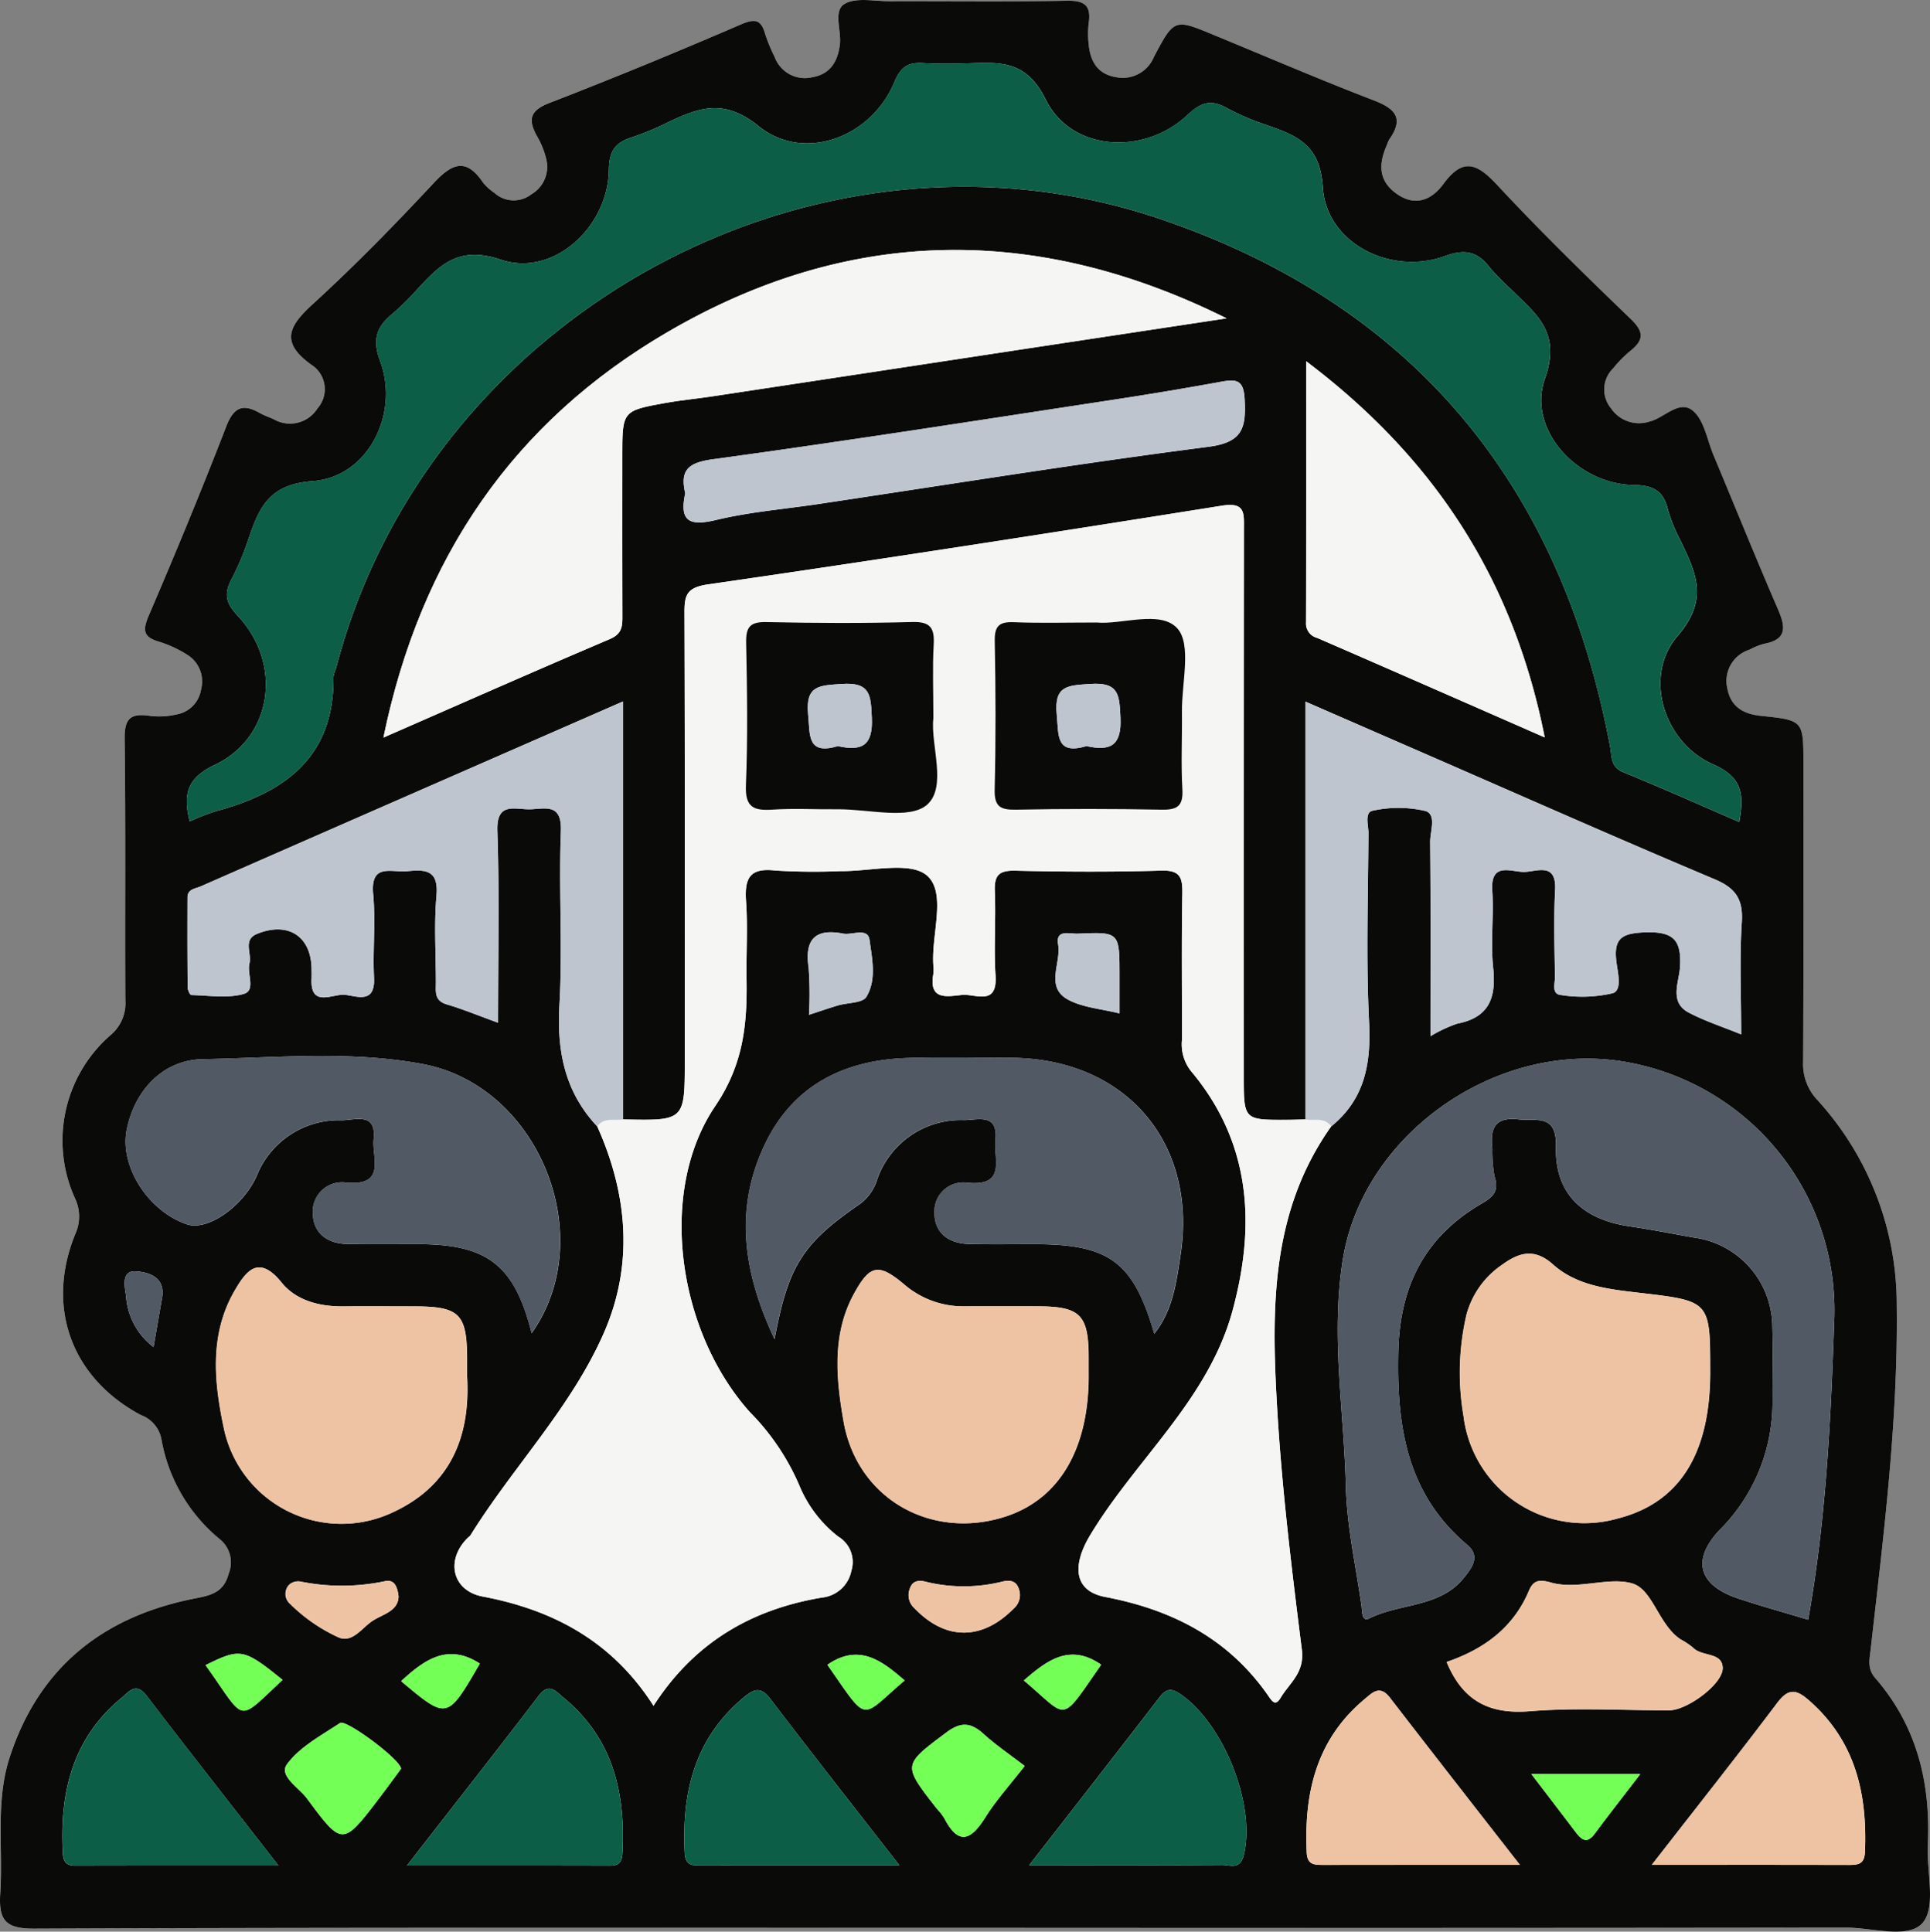 <svg xmlns="http://www.w3.org/2000/svg" xmlns:xlink="http://www.w3.org/1999/xlink" width="184.586" height="184.775" viewBox="0 0 184.586 184.775">
  <rect x="0" y="0" width="184.586" height="184.775" fill="#808080" stroke="none"/>
  <defs>
    <clipPath id="clip-path">
      <rect id="Rectángulo_377630" data-name="Rectángulo 377630" width="184.586" height="184.775" fill="none"/>
    </clipPath>
  </defs>
  <g id="Grupo_1072062" data-name="Grupo 1072062" transform="translate(9)">
    <g id="Grupo_1072061" data-name="Grupo 1072061" transform="translate(-9)" clip-path="url(#clip-path)">
      <path id="Trazado_609173" data-name="Trazado 609173" d="M92.137,184.41q42.2,0,84.39-.021c2.541,0,6.013,1.13,7.368-.469,1.287-1.52.357-4.883.479-7.433.284-5.946-1.046-11.383-5.023-15.964-.79-.909-.548-1.8-.438-2.774,1.234-10.906,2.622-21.8,2.489-32.813a29.03,29.03,0,0,0-7.578-19.7,4.991,4.991,0,0,1-1.374-3.687c.051-9.509.026-19.018.026-28.527,0-4.112,0-4.12-4.08-4.545-1.629-.17-2.845-.841-3.183-2.563a3.142,3.142,0,0,1,2.119-3.771,6.487,6.487,0,0,1,1.362-.553c2.295-.415,2.059-1.671,1.328-3.362-2.108-4.878-4.1-9.806-6.15-14.71-.606-1.451-.884-3.318-1.962-4.222-1.322-1.11-2.756.727-4.211,1.047a3.233,3.233,0,0,1-3.64-1.307,2.81,2.81,0,0,1,.214-3.788,11.468,11.468,0,0,1,1.665-1.69c1.284-1.026,1.3-1.812.043-3.027-4.348-4.189-8.673-8.412-12.786-12.828-1.93-2.072-3.269-2.675-5.171-.075-1.031,1.41-2.578,2.2-4.4.946-1.842-1.272-1.775-2.908-.981-4.712a3.118,3.118,0,0,1,.236-.539c1.428-2.038.544-2.938-1.516-3.729-5.142-1.977-10.207-4.154-15.3-6.256-3.738-1.543-3.755-1.557-5.7,2.1a3.223,3.223,0,0,1-3.618,1.948c-1.746-.281-2.467-1.491-2.62-3.116a8.791,8.791,0,0,1,0-2.077c.247-1.7-.43-2.15-2.1-2.12-5.644.1-11.291.03-16.937.045-1.473,0-3.241-.4-4.335.269s-.263,2.546-.431,3.882c-.2,1.622-.906,2.826-2.64,3.122a3.081,3.081,0,0,1-3.6-1.949,15.458,15.458,0,0,1-.9-2.179c-.4-1.393-.961-1.511-2.335-.918C64.8,4.954,58.7,7.468,52.547,9.835c-1.952.751-2.045,1.663-1.162,3.234a7.931,7.931,0,0,1,.863,2.191,3.034,3.034,0,0,1-1.432,3.313,2.743,2.743,0,0,1-3.547-.141,4.748,4.748,0,0,1-1.09-.995c-1.634-2.406-2.97-1.8-4.714.072-3.712,3.979-7.522,7.885-11.537,11.553-2.3,2.1-3.169,3.639-.183,5.8a2.768,2.768,0,0,1,.612,4.19,3.1,3.1,0,0,1-4.182,1.039c-.448-.2-.92-.358-1.344-.6-1.626-.923-2.487-.553-3.2,1.29-2.343,6.057-4.821,12.064-7.386,18.032-.609,1.417-.608,2.108.976,2.56a11.155,11.155,0,0,1,2.671,1.241,2.993,2.993,0,0,1,1.326,3.352,2.872,2.872,0,0,1-2.364,2.367,7.237,7.237,0,0,1-2.653.114c-1.839-.255-2.31.41-2.286,2.254.109,8.319.026,16.64.07,24.96a3.978,3.978,0,0,1-1.391,3.319,13.362,13.362,0,0,0-3.416,15.661,4.01,4.01,0,0,1,.034,3.348c-2.873,6.984-.429,13.774,6.24,17.347a3.077,3.077,0,0,1,1.978,2.3,15.924,15.924,0,0,0,5.522,9.534,2.848,2.848,0,0,1,.906,3.362c-.5,1.976-2.035,2.109-3.556,2.424C9.671,154.75,3.679,159.624.921,168.1c-1.373,4.22-.617,8.644-.9,12.971-.167,2.579.443,3.425,3.265,3.413,29.615-.121,59.231-.075,88.847-.075" transform="translate(0 0)" fill="#f5f5f4"/>
      <path id="Trazado_609174" data-name="Trazado 609174" d="M92.137,184.411c-29.616,0-59.232-.047-88.847.075-2.822.011-3.431-.834-3.265-3.414.28-4.327-.477-8.75.9-12.971,2.758-8.477,8.75-13.35,17.381-15.136,1.522-.315,3.058-.448,3.556-2.424a2.847,2.847,0,0,0-.905-3.362,15.924,15.924,0,0,1-5.523-9.534,3.076,3.076,0,0,0-1.978-2.3c-6.669-3.573-9.112-10.363-6.24-17.347a4.01,4.01,0,0,0-.034-3.348,13.363,13.363,0,0,1,3.416-15.661,3.978,3.978,0,0,0,1.391-3.318c-.044-8.32.04-16.641-.07-24.961-.024-1.844.447-2.509,2.286-2.254a7.236,7.236,0,0,0,2.653-.114,2.87,2.87,0,0,0,2.364-2.367,2.993,2.993,0,0,0-1.326-3.352,11.13,11.13,0,0,0-2.671-1.24c-1.584-.452-1.585-1.144-.976-2.561,2.565-5.967,5.043-11.975,7.387-18.032.713-1.842,1.574-2.213,3.2-1.29.425.241.9.4,1.344.6a3.1,3.1,0,0,0,4.183-1.039,2.769,2.769,0,0,0-.613-4.191c-2.986-2.164-2.119-3.7.183-5.8,4.015-3.669,7.825-7.575,11.537-11.554,1.743-1.868,3.08-2.477,4.714-.072a4.747,4.747,0,0,0,1.09.995,2.743,2.743,0,0,0,3.547.141,3.033,3.033,0,0,0,1.432-3.312,7.935,7.935,0,0,0-.863-2.191c-.883-1.57-.79-2.483,1.162-3.233C58.7,7.469,64.8,4.954,70.849,2.344c1.374-.592,1.938-.474,2.335.919a15.491,15.491,0,0,0,.9,2.178,3.081,3.081,0,0,0,3.6,1.949c1.733-.3,2.436-1.5,2.64-3.121.168-1.336-.657-3.218.431-3.882S83.616.121,85.089.117C90.735.1,96.382.174,102.026.072c1.672-.03,2.349.424,2.1,2.12a8.786,8.786,0,0,0,0,2.076c.154,1.626.874,2.835,2.621,3.116a3.222,3.222,0,0,0,3.618-1.948c1.942-3.66,1.959-3.646,5.7-2.1,5.094,2.1,10.159,4.28,15.3,6.256,2.059.792,2.943,1.692,1.516,3.73a3.057,3.057,0,0,0-.237.539c-.793,1.8-.86,3.44.981,4.711,1.818,1.256,3.365.464,4.4-.945,1.9-2.6,3.241-2,5.171.075,4.113,4.416,8.438,8.64,12.786,12.828,1.26,1.214,1.241,2-.043,3.027a11.46,11.46,0,0,0-1.664,1.689,2.811,2.811,0,0,0-.215,3.788,3.234,3.234,0,0,0,3.64,1.307c1.455-.32,2.888-2.157,4.211-1.048,1.077.9,1.356,2.771,1.962,4.223,2.049,4.9,4.042,9.832,6.15,14.71.732,1.692.967,2.947-1.327,3.362a6.493,6.493,0,0,0-1.362.554,3.142,3.142,0,0,0-2.119,3.77c.338,1.723,1.555,2.393,3.183,2.563,4.081.425,4.08.434,4.08,4.545,0,9.509.024,19.018-.026,28.527a4.994,4.994,0,0,0,1.373,3.687,29.029,29.029,0,0,1,7.578,19.7c.133,11.013-1.256,21.906-2.489,32.813-.111.977-.352,1.864.438,2.774,3.978,4.58,5.308,10.018,5.023,15.964-.122,2.549.808,5.912-.479,7.432-1.354,1.6-4.827.467-7.368.47q-42.2.051-84.39.021M59.593,107.084V67.094C45.827,73.118,32.5,78.945,19.186,84.791c-.492.215-1.249.241-1.252,1.042q-.019,4.3.014,8.608c0,.258.22.733.347.736,1.677.042,3.446.338,5.005-.1,1.2-.334.3-1.928.558-2.92.247-.946-.664-2.261.723-2.828,2.982-1.219,5.194.24,5.22,3.365,0,.3.015.594,0,.89-.155,2.848,2.01,1.474,3.145,1.568,1.088.09,2.956.961,2.827-1.608-.133-2.665.167-5.361-.081-8.009-.284-3.029,1.77-2.051,3.235-2.2,1.715-.173,3.045-.164,2.821,2.32-.247,2.749-.057,5.536-.055,8.308,0,.865-.185,1.748,1.032,2.109,1.576.467,3.1,1.1,4.909,1.757,0-6.3.143-12.326-.064-18.335-.1-2.788,1.618-2.081,3.043-2.084s3.144-.694,3.034,2.095c-.219,5.533.178,11.094-.141,16.618-.258,4.449.527,8.334,3.617,11.627,2.913,6.515,3.5,13.231.612,19.792-3.133,7.119-8.669,12.763-12.745,19.325a1.264,1.264,0,0,1-.218.2c-2.181,2.11-1.562,5.089,1.4,5.651,6.79,1.285,12.4,4.308,16.33,10.45,3.919-6.079,9.384-9.225,16.127-10.352a3.19,3.19,0,0,0,2.794-2.553,2.836,2.836,0,0,0-1.253-3.279,11.945,11.945,0,0,1-3.731-4.914A22.7,22.7,0,0,0,71.7,135.06c-6.915-7.751-8.82-21.083-3.3-29.245,2.718-4.02,3.069-7.843,3-12.159-.038-2.476.126-4.962-.046-7.427-.153-2.183.315-3.249,2.807-2.955a59.989,59.989,0,0,0,6.235.055c2.854.037,6.71-.989,8.3.459,1.836,1.673.375,5.583.569,8.515a3.71,3.71,0,0,1,0,.89c-.457,2.559,1.391,2.116,2.75,1.98,1.263-.126,3.4,1.124,3.2-1.865-.175-2.664.045-5.35-.068-8.02-.064-1.522.351-2.04,1.952-2,4.653.109,9.313.132,13.964-.008,1.85-.056,2.047.7,2.019,2.239-.086,4.654-.024,9.311-.036,13.967a4.139,4.139,0,0,0,.875,2.987c5.745,6.847,6.187,14.727,3.959,22.915-2.313,8.5-9.244,14.2-13.62,21.474-1.641,2.728-1.693,5.3,1.448,5.9,6.39,1.217,11.75,3.961,15.544,9.38.365.521.7,1.156,1.221.279.855-1.442,2.322-2.389,2.038-4.628-.978-7.742-1.922-15.492-2.373-23.3-.542-9.387-.588-18.61,5.18-26.744,3.2-2.6,3.82-5.983,3.624-9.959-.3-6.024-.09-12.075-.061-18.113,0-.745-.4-1.992.43-2.137a11.473,11.473,0,0,1,5,.026c1.118.323.466,1.944.475,2.963.058,6.068.029,12.137.029,18.588a13.317,13.317,0,0,1,2.554-1.2c3.055-.589,3.741-2.473,3.441-5.326-.258-2.448.071-4.952-.087-7.417-.175-2.733,1.781-1.789,2.99-1.772,1.19.017,3.169-1.018,3.023,1.737s-.053,5.542-.015,8.314c.008.618-.358,1.642.579,1.723A12.859,12.859,0,0,0,154.255,95c.921-.3.458-2.009.335-3.02-.273-2.239.535-2.713,2.733-2.8,2.759-.1,3.534.754,3.346,3.415-.1,1.388-1.034,3.285.858,4.272,1.53.8,3.195,1.34,5,2.076,0-3.776-.163-7.248.058-10.7.142-2.2-.55-3.278-2.6-4.142-9.346-3.935-18.616-8.049-27.914-12.1-3.641-1.586-7.28-3.174-11.223-4.893v39.967c-.594.014-1.187.038-1.781.04-4.114.014-4.114.012-4.114-4.213q0-26.143.014-52.288c0-1.488.173-2.609-2.1-2.246-16.364,2.611-32.74,5.156-49.14,7.527-2.075.3-2.272,1.038-2.266,2.741.05,14.26.029,28.52.029,42.781,0,5.788,0,5.788-5.895,5.658M18.132,78.573a22.327,22.327,0,0,1,2.439-.959c6.648-1.774,11.42-5.169,11.323-12.872a3.565,3.565,0,0,1,.255-.845c8.8-33.778,45.878-54.158,78.866-42.934,24.181,8.228,38.3,25.462,42.982,50.5.178.954.024,1.9,1.256,2.4,3.706,1.511,7.361,3.15,11.092,4.763.459-2.618.346-4.262-2.5-5.514-4.72-2.074-6.713-8.422-3.4-12.27,3.02-3.507,1.766-6.013.308-9.087a15.723,15.723,0,0,1-1.229-3c-.439-1.842-1.422-2.33-3.324-2.363-5.32-.092-10.169-5.3-8.446-10.159,1.6-4.523-.887-6.2-3.217-8.547a22.946,22.946,0,0,1-2.078-2.118c-1.169-1.538-2.389-1.759-4.268-1.073-5.163,1.883-11.336-1.221-11.676-6.576-.261-4.1-2.468-4.94-5.34-5.951a23.712,23.712,0,0,1-3.8-1.615c-1.522-.859-2.471-.612-3.8.636-4.18,3.927-11.117,3.476-13.554-1.459C98.2,5.847,95.8,5.942,92.776,6.048c-1.483.052-2.975.077-4.454-.01-1.441-.086-2.145.28-2.788,1.821-2.211,5.3-8.651,7.7-12.972,4.209-3.261-2.637-5.624-1.815-8.552-.434a27.49,27.49,0,0,1-3.54,1.487c-1.594.494-2.21,1.276-2.236,3.109-.076,5.5-5.327,10.3-10.316,8.613-4.118-1.39-5.883.538-8.067,2.892a24.361,24.361,0,0,1-2.327,2.289c-1.518,1.248-1.937,2.453-1.168,4.519,1.876,5.035-1.176,11.109-6.441,11.48-4.2.3-5.125,2.527-6.149,5.522a25.637,25.637,0,0,1-1.6,3.812c-.75,1.4-.616,2.288.571,3.551,4.322,4.6,3.321,11.643-2.209,14.264-2.7,1.278-3.009,2.859-2.391,5.4m154.8,76.355c1.692-9.462,2.162-19,2.487-28.546a24.1,24.1,0,0,0-20.391-24.872c-12.094-1.847-24.721,7.047-26.618,19.039-1.147,7.253.123,14.407.3,21.6.094,3.821.948,7.625,1.495,11.432.071.492,0,1.6.74,1.235,2.966-1.485,6.793-1.016,9.09-3.925.712-.9,1.595-2.016.288-3.117-5.813-4.9-6.761-11.38-6.593-18.515.15-6.355,2.62-11.036,8.048-14.172,1.133-.654,1.584-1.25,1.147-2.57a13.73,13.73,0,0,1-.2-2.649c-.218-1.881.19-3.041,2.481-2.793,1.774.193,3.684-.569,3.6,2.64-.115,4.444,2.521,6.935,7.049,7.6,2.049.3,4.083.705,6.124,1.063a8.655,8.655,0,0,1,7.524,8.566c.071,2.374,0,4.753.017,7.129a17.226,17.226,0,0,1-5.067,12.285c-2.671,2.823-2.056,5.266,1.77,6.544,2.145.717,4.33,1.317,6.7,2.032M117.31,30.448c-18.118-9.014-36.055-8.83-53.422,1.293C49.156,40.327,40.232,53.29,36.677,70.551c7.593-3.318,14.6-6.426,21.664-9.425C59.571,60.6,59.533,59.8,59.53,58.8c-.018-5.053-.008-10.106-.008-15.159,0-4.326,0-4.344,4.1-5.09,1.455-.264,2.933-.4,4.4-.619q15.077-2.282,30.151-4.577l19.146-2.9m-6.928,97.134c1.791-2.235,2.12-4.924,2.517-7.521,1.653-10.815-5.321-18.859-16.266-18.879-3.268-.006-6.539-.079-9.805.017-6.223.182-11.148,2.7-13.817,8.535-2.773,6.062-1.929,12.01,1.058,18.353,1.322-7.033,2.677-9.162,8.239-12.972a4.64,4.64,0,0,0,1.6-2.373,8.466,8.466,0,0,1,8.294-5.6c1.316-.011,3.264-.695,2.991,1.9-.189,1.8,1.089,4.454-2.667,4.089a2.758,2.758,0,0,0-3.16,2.836c-.024,1.988,1.372,2.977,3.321,3.024,2.079.05,4.16.016,6.24.017,7.17,0,9.465,1.7,11.46,8.572m-59.545-.057c6.518-9.189.7-23.674-10.429-25.747-6.962-1.3-14.024-.593-21.032-.465-3.826.07-6.524,3-7.268,6.746-.694,3.5,2.025,7.778,5.749,9.051,1.973.675,5.344-1.692,6.659-4.578a8.468,8.468,0,0,1,8.155-5.376c1.265,0,3.332-.823,3.05,1.807-.185,1.731,1.251,4.474-2.567,4.165a2.8,2.8,0,0,0-3.239,3.055c.074,1.805,1.417,2.769,3.24,2.807,2.277.048,4.556.018,6.834.019,6.632,0,9.214,2.031,10.847,8.516m112.72,3.73c0-6.824,0-6.8-6.709-7.586-2.947-.346-6.025-.659-8.317-2.712-1.855-1.661-3.348-1.093-4.926.059a8.386,8.386,0,0,0-3.352,4.727,24.447,24.447,0,0,0-.283,9.724,11.639,11.639,0,0,0,14.789,9.77q8.786-2.256,8.8-13.981m-118.895.42c0-.738,0-1.233,0-1.729-.012-4.262-.728-4.979-4.994-4.988-2.278,0-4.556-.017-6.834,0s-4.513-.548-5.91-2.279c-2.2-2.724-3.4-1.1-4.482.76-2.455,4.221-1.975,8.825-1.022,13.262a11.491,11.491,0,0,0,15.943,8.046c5.745-2.563,7.628-7.364,7.3-13.076m59.448-.086c0-.594,0-1.188,0-1.783-.016-4.035-.811-4.835-4.836-4.847q-3.566-.011-7.132,0a8.648,8.648,0,0,1-5.709-2.126c-2.4-2-3.238-1.9-4.793.97-2.1,3.885-1.675,8.145-.966,12.184,1.276,7.277,8.182,11.259,15.182,9.174,5.329-1.588,8.252-6.393,8.255-13.569m20.81-97.038c0,8.673.012,16.828-.017,24.983a1.422,1.422,0,0,0,1.071,1.487c7.091,3.076,14.167,6.189,21.754,9.513C144.737,55.4,137.2,43.828,124.919,34.552M65.535,47.2c-.6,2.76.488,3.138,3,2.533,3.149-.759,6.417-1.024,9.633-1.5,12.472-1.865,24.925-3.885,37.43-5.494,3.315-.426,3.581-1.881,3.443-4.546-.089-1.726-.667-1.96-2.121-1.695q-4.94.9-9.9,1.664c-12.954,1.971-25.9,4.009-38.879,5.781-2.4.328-3.108,1.089-2.6,3.261m72.818,111.778c1.56,3.76,4.109,5.025,7.977,4.71,4.412-.359,8.877-.076,13.318-.086,1.706,0,5.143-2.525,5.108-4.054s-1.975-1.062-2.8-1.911a7.019,7.019,0,0,0-1.222-.82c-2.1-1.383-2.655-4.741-4.587-5.337-2.187-.673-4.983.539-7.543-.028-.193-.042-.379-.111-.572-.151-.826-.172-1.384-.147-1.813.877-1.462,3.483-4.258,5.571-7.865,6.8M26.637,178.46c-4.452-5.723-8.571-10.963-12.618-16.259-1.025-1.341-1.7-.365-2.383.2-4.711,3.87-5.94,9.069-5.628,14.861.047.875.355,1.21,1.225,1.208,6.276-.017,12.551-.01,19.4-.01m59.382-.035c-4.368-5.618-8.388-10.714-12.309-15.884-.937-1.235-1.588-1-2.583-.167-4.685,3.905-5.934,9.064-5.639,14.861.074,1.448,1.006,1.182,1.842,1.184,6.014.011,12.028.006,18.689.006m12.412,0c6.589,0,12.513.02,18.437-.024.746-.005,1.727.5,2.085-.917,1.176-4.666-1.777-12.353-5.909-15.333-.921-.664-1.439-.709-2.147.211-4.011,5.213-8.062,10.4-12.466,16.063m-59.516.035c6.859,0,13.136-.008,19.413.01.884,0,1.163-.362,1.209-1.224.305-5.79-.925-10.986-5.636-14.856-.708-.581-1.371-1.5-2.383-.172-4.043,5.294-8.161,10.532-12.6,16.244m106.447-.073c-4.362-5.6-8.421-10.784-12.434-16-.964-1.252-1.672-.479-2.426.15-4.6,3.841-5.79,8.955-5.53,14.648.054,1.168.679,1.208,1.537,1.207,6.1-.011,12.2-.006,18.854-.006m12.612,0c6.68,0,12.788-.008,18.9.009.9,0,1.447-.119,1.494-1.253.233-5.573-.917-10.584-5.318-14.46-1.185-1.044-1.955-1.274-3.056.188-3.806,5.054-7.738,10.013-12.017,15.516m-119.615-9.2c-.106-.927-5.281-4.741-5.831-4.376-1.794,1.19-3.844,2.276-5.074,3.936-.831,1.121,1.138,2.251,1.905,3.291,3.368,4.566,3.42,4.532,6.855.042.766-1,1.5-2.025,2.145-2.893M98,168.928c-1.385-1.068-2.736-1.986-3.936-3.07s-2.159-1.184-3.554-.136c-4.164,3.128-4.215,3.06-.935,7.261a6.439,6.439,0,0,1,.726.925c1.381,2.676,2.567,2.12,3.946-.075,1.032-1.643,2.357-3.1,3.753-4.905M77.368,97.073c1.13-.366,1.95-.652,2.782-.9.927-.272,2.339-.215,2.706-.813,1-1.636.553-3.648.31-5.433-.17-1.252-1.652-.45-2.53-.623-2.645-.518-3.7.534-3.3,3.245a33.982,33.982,0,0,1,.034,4.519m29.7-.13V93.294c0-4.142,0-4.16-4-3.98-.759.034-2.128-.458-1.87,1.03.31,1.784-1.294,4.086.977,5.294,1.4.746,3.139.864,4.892,1.3M38.119,152.715c-.107-.99-.429-1.659-1.308-1.461a20.029,20.029,0,0,1-7.941.058,1.217,1.217,0,0,0-1.133,2.1,15.933,15.933,0,0,0,4.6,3.193c1.318.619,2.247-.849,3.234-1.521s2.511-.932,2.548-2.372m50.6-1.367c-.717-.193-1.416-.252-1.708.626a1.675,1.675,0,0,0,.446,1.867c2.963,3.1,6.458,3.108,9.491.032a1.7,1.7,0,0,0,.5-1.855c-.268-.874-.949-.892-1.683-.7a15.306,15.306,0,0,1-7.051.033M146.458,169.7c1.554,2.033,2.91,3.8,4.253,5.571.564.745,1.084,1.113,1.808.136,1.373-1.852,2.8-3.666,4.361-5.707Zm-126.8-10.42c3.926,5.475,2.875,5.6,7.367,1.41-3.724-3.007-4.027-3.064-7.367-1.41m18.709,1.53c4.409,3.712,4.409,3.712,7.527-1.68-3.073-1.989-5.327-.354-7.527,1.68m40.767-1.563c4,5.719,3.047,5.185,7.387,1.5-2.192-1.911-4.385-3.581-7.387-1.5m26.185-.011c-3.009-2.084-5.2-.4-7.4,1.508,4.332,3.642,3.378,4.273,7.4-1.508M14.684,128.858c.311-1.8.559-3.252.815-4.7.356-2.015-1.32-2.477-2.515-2.548-1.41-.084-1.065,1.468-.933,2.311a6.684,6.684,0,0,0,2.633,4.939" transform="translate(0 0)" fill="#0a0a09"/>
      <path id="Trazado_609175" data-name="Trazado 609175" d="M156.924,140.652c-5.768,8.135-5.722,17.357-5.18,26.744.45,7.807,1.4,15.557,2.373,23.3.283,2.239-1.183,3.187-2.038,4.629-.52.877-.855.242-1.221-.28-3.795-5.419-9.155-8.163-15.544-9.38-3.141-.6-3.089-3.167-1.448-5.9,4.375-7.274,11.307-12.972,13.62-21.474,2.228-8.188,1.786-16.067-3.959-22.915a4.138,4.138,0,0,1-.875-2.986c.012-4.656-.049-9.313.036-13.967.028-1.538-.168-2.295-2.018-2.239-4.651.14-9.312.117-13.965.008-1.6-.037-2.016.481-1.951,2,.113,2.669-.108,5.357.068,8.02.2,2.989-1.938,1.739-3.2,1.865-1.359.136-3.207.579-2.75-1.98a3.74,3.74,0,0,0,0-.89c-.193-2.932,1.267-6.843-.569-8.516-1.588-1.447-5.445-.421-8.3-.458a59.989,59.989,0,0,1-6.235-.055c-2.492-.3-2.96.772-2.807,2.955.173,2.464.008,4.951.047,7.427.067,4.316-.284,8.139-3,12.158-5.519,8.161-3.613,21.494,3.3,29.245a22.7,22.7,0,0,1,4.739,7.013,11.951,11.951,0,0,0,3.732,4.914,2.836,2.836,0,0,1,1.252,3.279,3.189,3.189,0,0,1-2.793,2.552C101.5,186.854,96.034,190,92.115,196.08c-3.93-6.143-9.54-9.164-16.329-10.45-2.966-.562-3.585-3.541-1.4-5.651a1.306,1.306,0,0,0,.218-.2c4.076-6.561,9.613-12.205,12.745-19.325,2.888-6.561,2.3-13.277-.612-19.792.639-.905,1.621-.543,2.471-.671,5.895.13,5.895.13,5.895-5.657,0-14.26.021-28.521-.028-42.781-.006-1.7.191-2.441,2.266-2.741,16.4-2.37,32.776-4.916,49.14-7.527,2.275-.363,2.1.759,2.1,2.246q-.031,26.144-.013,52.288c0,4.225,0,4.227,4.113,4.212.594,0,1.187-.026,1.781-.04.846.13,1.825-.239,2.465.66M118.878,101.61c0-2.665-.092-4.843.03-7.01.09-1.589-.274-2.241-2.052-2.192-4.639.13-9.285.111-13.925.007-1.575-.036-1.991.45-1.959,1.984.1,4.542.162,9.092-.022,13.628-.086,2.109.737,2.442,2.523,2.327,2.066-.131,4.147-.012,6.221-.035,2.948-.032,6.9,1.044,8.583-.439,1.946-1.71.31-5.749.6-8.271m15.6-9.158c-2.941,0-5.414.073-7.879-.029-1.391-.058-1.874.329-1.847,1.791.089,4.74.109,9.484-.008,14.222-.041,1.648.563,1.941,2.027,1.916q6.961-.119,13.926,0c1.507.029,2.087-.337,2-1.944-.137-2.462-.014-4.937-.042-7.406-.032-2.748.95-6.451-.443-7.992-1.615-1.789-5.381-.322-7.731-.562" transform="translate(-29.611 -32.909)" fill="#f5f5f4"/>
      <path id="Trazado_609176" data-name="Trazado 609176" d="M30.3,82.668c-.618-2.541-.305-4.123,2.391-5.4C38.223,74.648,39.224,67.6,34.9,63c-1.187-1.263-1.321-2.151-.571-3.551a25.637,25.637,0,0,0,1.6-3.812c1.024-2.995,1.948-5.225,6.15-5.522,5.265-.371,8.317-6.445,6.441-11.48-.77-2.066-.351-3.271,1.167-4.519a24.228,24.228,0,0,0,2.328-2.289c2.184-2.353,3.949-4.282,8.067-2.891,4.989,1.684,10.239-3.113,10.316-8.613.026-1.833.641-2.615,2.235-3.109a27.578,27.578,0,0,0,3.54-1.488c2.928-1.381,5.291-2.2,8.552.434,4.321,3.494,10.761,1.089,12.972-4.209.643-1.541,1.347-1.907,2.788-1.821,1.48.088,2.971.062,4.454.011,3.02-.106,5.424-.2,7.241,3.479,2.437,4.935,9.374,5.386,13.554,1.458,1.328-1.248,2.278-1.495,3.8-.636a23.773,23.773,0,0,0,3.806,1.616c2.872,1.011,5.079,1.848,5.339,5.95.34,5.356,6.513,8.459,11.676,6.576,1.88-.685,3.1-.465,4.268,1.074a23.012,23.012,0,0,0,2.078,2.117c2.33,2.35,4.822,4.024,3.218,8.547-1.723,4.858,3.125,10.067,8.445,10.159,1.9.033,2.885.521,3.324,2.363a15.746,15.746,0,0,0,1.229,3c1.458,3.074,2.712,5.581-.308,9.088-3.314,3.848-1.321,10.2,3.4,12.27,2.848,1.251,2.96,2.9,2.5,5.514-3.731-1.614-7.385-3.252-11.092-4.764-1.232-.5-1.078-1.449-1.256-2.4-4.686-25.035-18.8-42.27-42.982-50.5C90.2,13.835,53.118,34.215,44.319,67.993a3.552,3.552,0,0,0-.255.844c.1,7.7-4.674,11.1-11.323,12.872a22.329,22.329,0,0,0-2.439.959" transform="translate(-12.169 -4.096)" fill="#0c5e46"/>
      <path id="Trazado_609177" data-name="Trazado 609177" d="M260.078,223.912c-2.374-.715-4.558-1.315-6.7-2.032-3.825-1.278-4.44-3.721-1.77-6.544a17.22,17.22,0,0,0,5.067-12.285c-.015-2.376.054-4.754-.017-7.128a8.655,8.655,0,0,0-7.524-8.566c-2.041-.357-4.074-.764-6.124-1.063-4.527-.661-7.164-3.152-7.048-7.6.083-3.208-1.827-2.447-3.6-2.64-2.291-.248-2.7.912-2.48,2.793a13.683,13.683,0,0,0,.2,2.649c.437,1.32-.015,1.916-1.147,2.57-5.428,3.136-7.9,7.816-8.048,14.172-.168,7.135.779,13.614,6.592,18.516,1.307,1.1.424,2.216-.288,3.117-2.3,2.909-6.125,2.44-9.09,3.925-.736.368-.67-.743-.741-1.235-.547-3.806-1.4-7.611-1.495-11.432-.178-7.192-1.448-14.347-.3-21.6,1.9-11.992,14.523-20.885,26.618-19.039a24.1,24.1,0,0,1,20.391,24.872c-.325,9.548-.8,19.084-2.487,28.546" transform="translate(-87.15 -68.985)" fill="#515964"/>
      <path id="Trazado_609178" data-name="Trazado 609178" d="M142.3,46.734l-19.146,2.9Q108.075,51.927,93,54.216c-1.463.221-2.941.355-4.4.619-4.1.745-4.1.764-4.1,5.09,0,5.053-.01,10.106.008,15.159,0,1.005.042,1.806-1.189,2.329-7.059,3-14.071,6.107-21.663,9.425,3.555-17.261,12.478-30.224,27.211-38.81,17.368-10.122,35.3-10.306,53.422-1.293" transform="translate(-24.986 -16.286)" fill="#f5f5f4"/>
      <path id="Trazado_609179" data-name="Trazado 609179" d="M212.361,153.465c-.64-.9-1.619-.531-2.465-.661V112.837c3.942,1.719,7.582,3.308,11.223,4.893,9.3,4.051,18.568,8.165,27.914,12.1,2.053.864,2.744,1.937,2.6,4.142-.221,3.447-.058,6.919-.058,10.7-1.805-.737-3.469-1.278-5-2.076-1.893-.987-.956-2.884-.858-4.272.187-2.661-.588-3.519-3.346-3.414-2.2.083-3.006.557-2.733,2.8.123,1.011.586,2.717-.335,3.019a12.869,12.869,0,0,1-4.962.174c-.937-.081-.571-1.105-.579-1.723-.038-2.772-.131-5.55.015-8.314s-1.833-1.72-3.023-1.737c-1.207-.017-3.165-.961-2.989,1.772.158,2.465-.171,4.97.087,7.417.3,2.853-.386,4.737-3.441,5.326a13.272,13.272,0,0,0-2.554,1.2c0-6.451.029-12.52-.029-18.588-.01-1.018.642-2.639-.476-2.963a11.473,11.473,0,0,0-5-.026c-.832.145-.426,1.392-.43,2.137-.029,6.039-.236,12.089.062,18.113.2,3.976-.426,7.359-3.625,9.959" transform="translate(-85.049 -45.721)" fill="#bec5cf"/>
      <path id="Trazado_609180" data-name="Trazado 609180" d="M71.8,152.788c-.85.128-1.833-.234-2.471.67-3.089-3.292-3.874-7.178-3.617-11.627.319-5.523-.078-11.085.141-16.618.111-2.788-1.6-2.1-3.034-2.094s-3.139-.7-3.042,2.084c.207,6.009.064,12.03.064,18.335-1.807-.656-3.333-1.29-4.908-1.757-1.218-.36-1.032-1.243-1.033-2.109,0-2.771-.192-5.559.056-8.307.223-2.484-1.106-2.493-2.822-2.32-1.465.148-3.519-.83-3.235,2.2.248,2.649-.052,5.344.081,8.009.128,2.569-1.739,1.7-2.827,1.608-1.135-.094-3.3,1.281-3.145-1.568.016-.3,0-.594,0-.89-.026-3.125-2.237-4.584-5.219-3.365-1.387.567-.476,1.881-.723,2.828-.259.992.642,2.587-.557,2.921-1.56.435-3.329.138-5.006.1-.127,0-.345-.479-.347-.736q-.039-4.3-.014-8.609c0-.8.76-.826,1.252-1.042,13.316-5.846,26.641-11.674,40.407-17.7Z" transform="translate(-12.212 -45.705)" fill="#bec5cf"/>
      <path id="Trazado_609181" data-name="Trazado 609181" d="M158.968,196.487c-2-6.869-4.29-8.571-11.46-8.572-2.08,0-4.161.033-6.24-.017-1.95-.046-3.345-1.036-3.321-3.024a2.758,2.758,0,0,1,3.16-2.836c3.756.365,2.478-2.294,2.667-4.089.273-2.593-1.674-1.909-2.991-1.9a8.465,8.465,0,0,0-8.294,5.6,4.64,4.64,0,0,1-1.6,2.373c-5.561,3.81-6.918,5.939-8.239,12.971-2.987-6.343-3.831-12.292-1.058-18.354,2.669-5.835,7.594-8.352,13.817-8.535,3.266-.1,6.537-.023,9.805-.017,10.946.02,17.919,8.064,16.266,18.88-.4,2.6-.726,5.285-2.517,7.521" transform="translate(-48.586 -68.905)" fill="#515964"/>
      <path id="Trazado_609182" data-name="Trazado 609182" d="M59.011,196.335c-1.634-6.485-4.215-8.512-10.847-8.516-2.278,0-4.557.029-6.834-.019-1.824-.039-3.166-1-3.24-2.807a2.8,2.8,0,0,1,3.239-3.055c3.819.308,2.382-2.435,2.567-4.165.281-2.63-1.785-1.812-3.05-1.807a8.468,8.468,0,0,0-8.155,5.376c-1.315,2.886-4.686,5.253-6.659,4.578-3.723-1.273-6.443-5.554-5.749-9.051.745-3.749,3.443-6.677,7.269-6.746,7.008-.128,14.07-.832,21.032.465,11.132,2.073,16.947,16.558,10.429,25.747" transform="translate(-8.174 -68.809)" fill="#515964"/>
      <path id="Trazado_609183" data-name="Trazado 609183" d="M258.668,212.946q0,11.708-8.8,13.981a11.638,11.638,0,0,1-14.789-9.769,24.435,24.435,0,0,1,.283-9.724,8.382,8.382,0,0,1,3.352-4.728c1.579-1.152,3.072-1.721,4.926-.059,2.292,2.053,5.37,2.366,8.317,2.712,6.707.788,6.71.763,6.709,7.586" transform="translate(-95.112 -81.691)" fill="#edc3a3"/>
      <path id="Trazado_609184" data-name="Trazado 609184" d="M58.725,214.263c.329,5.712-1.555,10.513-7.3,13.076a11.491,11.491,0,0,1-15.943-8.046c-.953-4.437-1.433-9.041,1.022-13.261,1.085-1.865,2.282-3.484,4.482-.761,1.4,1.73,3.628,2.3,5.91,2.279s4.556-.007,6.834,0c4.266.009,4.982.727,4.994,4.989,0,.495,0,.99,0,1.728" transform="translate(-14.063 -82.588)" fill="#edc3a3"/>
      <path id="Trazado_609185" data-name="Trazado 609185" d="M158.669,214.336c0,7.176-2.926,11.982-8.254,13.569-7,2.085-13.906-1.9-15.182-9.174-.708-4.039-1.138-8.3.966-12.184,1.556-2.871,2.392-2.973,4.794-.97A8.646,8.646,0,0,0,146.7,207.7q3.565-.01,7.131,0c4.026.012,4.821.812,4.836,4.848,0,.594,0,1.188,0,1.783" transform="translate(-54.56 -82.746)" fill="#edc3a3"/>
      <path id="Trazado_609186" data-name="Trazado 609186" d="M210.006,58.089c12.285,9.276,19.817,20.85,22.807,35.983-7.587-3.324-14.663-6.437-21.754-9.514a1.421,1.421,0,0,1-1.07-1.486c.029-8.155.018-16.31.018-24.983" transform="translate(-85.086 -23.537)" fill="#f5f5f4"/>
      <path id="Trazado_609187" data-name="Trazado 609187" d="M110.068,71.989c-.508-2.172.2-2.934,2.6-3.261,12.981-1.772,25.926-3.81,38.879-5.781q4.964-.756,9.9-1.664c1.454-.266,2.032-.031,2.121,1.695.138,2.665-.127,4.12-3.443,4.546-12.505,1.61-24.958,3.629-37.43,5.494-3.216.481-6.484.745-9.633,1.5-2.511.606-3.6.228-3-2.533" transform="translate(-44.533 -24.794)" fill="#bec5cf"/>
      <path id="Trazado_609188" data-name="Trazado 609188" d="M232.6,261.983c3.607-1.229,6.4-3.317,7.865-6.8.429-1.024.987-1.049,1.813-.877.193.04.379.108.572.151,2.559.567,5.356-.645,7.543.028,1.933.595,2.487,3.954,4.587,5.337a7,7,0,0,1,1.222.82c.826.849,2.765.374,2.8,1.911s-3.4,4.05-5.108,4.054c-4.442.01-8.906-.272-13.319.086-3.868.315-6.417-.951-7.977-4.71" transform="translate(-94.25 -103.011)" fill="#edc3a3"/>
      <path id="Trazado_609189" data-name="Trazado 609189" d="M30.7,288.494c-6.853,0-13.129-.008-19.4.009-.871,0-1.178-.333-1.225-1.209-.312-5.792.917-10.991,5.628-14.861.686-.564,1.358-1.541,2.383-.2,4.047,5.3,8.167,10.536,12.618,16.259" transform="translate(-4.062 -110.035)" fill="#0c5e46"/>
      <path id="Trazado_609190" data-name="Trazado 609190" d="M130.6,288.567c-6.662,0-12.675.005-18.689-.006-.836,0-1.768.264-1.842-1.184-.3-5.8.955-10.956,5.639-14.861,1-.829,1.646-1.068,2.583.167,3.921,5.171,7.941,10.266,12.309,15.884" transform="translate(-44.584 -110.142)" fill="#0c5e46"/>
      <path id="Trazado_609191" data-name="Trazado 609191" d="M165.485,288.551c4.4-5.666,8.455-10.85,12.467-16.064.707-.92,1.226-.875,2.147-.211,4.132,2.981,7.085,10.668,5.909,15.333-.357,1.419-1.339.911-2.085.917-5.924.044-11.848.024-18.437.024" transform="translate(-67.054 -110.127)" fill="#0c5e46"/>
      <path id="Trazado_609192" data-name="Trazado 609192" d="M65.425,288.5c4.442-5.711,8.56-10.949,12.6-16.243,1.012-1.325,1.675-.409,2.382.172,4.711,3.87,5.941,9.067,5.636,14.856-.045.862-.325,1.226-1.209,1.224-6.278-.018-12.555-.01-19.413-.01" transform="translate(-26.51 -110.041)" fill="#0c5e46"/>
      <path id="Trazado_609193" data-name="Trazado 609193" d="M230.474,288.552c-6.65,0-12.752-.005-18.854.006-.858,0-1.483-.039-1.537-1.206-.259-5.692.932-10.808,5.531-14.648.754-.629,1.463-1.4,2.426-.15,4.013,5.215,8.071,10.394,12.434,16" transform="translate(-85.111 -110.166)" fill="#edc3a3"/>
      <path id="Trazado_609194" data-name="Trazado 609194" d="M265.59,288.633c4.279-5.5,8.212-10.462,12.017-15.516,1.1-1.462,1.87-1.232,3.056-.188,4.4,3.877,5.551,8.888,5.318,14.46-.048,1.134-.6,1.255-1.494,1.253-6.108-.017-12.216-.009-18.9-.009" transform="translate(-107.616 -110.247)" fill="#edc3a3"/>
      <path id="Trazado_609195" data-name="Trazado 609195" d="M56.925,281.446c-.642.868-1.379,1.892-2.145,2.893-3.434,4.49-3.486,4.524-6.855-.042-.767-1.039-2.736-2.169-1.905-3.29,1.229-1.661,3.28-2.747,5.074-3.936.551-.365,5.726,3.449,5.831,4.376" transform="translate(-18.566 -112.258)" fill="#74ff57"/>
      <path id="Trazado_609196" data-name="Trazado 609196" d="M157.431,281.318c-1.4,1.8-2.722,3.262-3.754,4.905-1.379,2.195-2.565,2.751-3.947.075a6.47,6.47,0,0,0-.724-.925c-3.28-4.2-3.229-4.133.934-7.261,1.4-1.048,2.339-.961,3.553.136s2.552,2,3.937,3.07" transform="translate(-59.43 -112.39)" fill="#74ff57"/>
      <path id="Trazado_609197" data-name="Trazado 609197" d="M129.995,157.824a33.98,33.98,0,0,0-.034-4.519c-.4-2.711.657-3.763,3.3-3.245.879.172,2.36-.629,2.53.623.242,1.784.692,3.8-.311,5.432-.366.6-1.779.541-2.706.813-.832.244-1.652.53-2.782.9" transform="translate(-52.627 -60.752)" fill="#bec5cf"/>
      <path id="Trazado_609198" data-name="Trazado 609198" d="M175.835,157.747c-1.752-.441-3.489-.559-4.892-1.305-2.271-1.208-.667-3.51-.977-5.294-.259-1.488,1.111-1,1.87-1.03,4-.18,4-.162,4,3.98v3.649" transform="translate(-68.763 -60.805)" fill="#bec5cf"/>
      <path id="Trazado_609199" data-name="Trazado 609199" d="M56.734,255.729c-.037,1.439-1.564,1.7-2.547,2.371s-1.916,2.14-3.235,1.521a15.922,15.922,0,0,1-4.6-3.193c-.786-.808-.469-2.38,1.131-2.1a20.02,20.02,0,0,0,7.942-.058c.879-.2,1.2.471,1.308,1.461" transform="translate(-18.615 -103.014)" fill="#edc3a3"/>
      <path id="Trazado_609200" data-name="Trazado 609200" d="M147.914,254.359a15.306,15.306,0,0,0,7.051-.032c.734-.19,1.415-.173,1.683.7a1.7,1.7,0,0,1-.5,1.855c-3.034,3.077-6.527,3.064-9.491-.031a1.674,1.674,0,0,1-.446-1.866c.291-.878.991-.82,1.708-.627" transform="translate(-59.196 -103.013)" fill="#edc3a3"/>
      <path id="Trazado_609201" data-name="Trazado 609201" d="M246.229,285.311H256.65c-1.563,2.04-2.987,3.854-4.36,5.707-.724.977-1.245.61-1.809-.136-1.342-1.775-2.7-3.538-4.252-5.571" transform="translate(-99.771 -115.607)" fill="#74ff57"/>
      <path id="Trazado_609202" data-name="Trazado 609202" d="M33.046,267.052c3.34-1.654,3.643-1.6,7.368,1.41-4.492,4.193-3.442,4.065-7.368-1.41" transform="translate(-13.39 -107.768)" fill="#74ff57"/>
      <path id="Trazado_609203" data-name="Trazado 609203" d="M64.5,268.606c2.2-2.034,4.454-3.67,7.527-1.681-3.119,5.392-3.119,5.392-7.527,1.681" transform="translate(-26.135 -107.791)" fill="#74ff57"/>
      <path id="Trazado_609204" data-name="Trazado 609204" d="M133.038,267.081c3-2.084,5.2-.414,7.387,1.5-4.34,3.688-3.392,4.222-7.387-1.5" transform="translate(-53.906 -107.83)" fill="#74ff57"/>
      <path id="Trazado_609205" data-name="Trazado 609205" d="M172.021,267.066c-4.02,5.781-3.066,5.15-7.4,1.508,2.2-1.905,4.388-3.592,7.4-1.508" transform="translate(-66.704 -107.825)" fill="#74ff57"/>
      <path id="Trazado_609206" data-name="Trazado 609206" d="M22.8,211.7a6.684,6.684,0,0,1-2.633-4.939c-.131-.843-.476-2.4.933-2.311,1.195.071,2.871.533,2.515,2.548-.256,1.451-.5,2.9-.815,4.7" transform="translate(-8.118 -82.839)" fill="#515964"/>
      <path id="Trazado_609207" data-name="Trazado 609207" d="M137.86,109.232c-.29,2.523,1.345,6.562-.6,8.272-1.687,1.483-5.635.407-8.583.439-2.074.022-4.155-.1-6.221.034-1.786.114-2.609-.219-2.523-2.327.184-4.536.118-9.086.022-13.628-.032-1.533.384-2.019,1.959-1.984,4.64.1,9.286.123,13.925-.007,1.778-.049,2.142.6,2.052,2.192-.123,2.166-.03,4.344-.03,7.009m-9.121,2.671c2.3.512,3.364-.074,3.234-2.734-.1-2.148-.125-3.409-2.894-3.214-2.136.149-3.461.132-3.2,2.9.194,2.027-.109,3.919,2.856,3.045" transform="translate(-48.593 -40.531)" fill="#0a0a09"/>
      <path id="Trazado_609208" data-name="Trazado 609208" d="M169.672,99.876c2.349.24,6.115-1.226,7.731.561,1.392,1.542.411,5.244.443,7.992.028,2.47-.1,4.945.042,7.407.09,1.607-.49,1.974-2,1.944q-6.961-.133-13.926,0c-1.463.024-2.067-.269-2.027-1.917.118-4.738.1-9.482.008-14.222-.027-1.462.456-1.849,1.847-1.791,2.465.1,4.937.029,7.879.029M168.73,111.7c2.3.512,3.364-.074,3.234-2.734-.1-2.148-.125-3.409-2.894-3.214-2.136.149-3.461.132-3.2,2.9.194,2.027-.109,3.919,2.856,3.045" transform="translate(-64.805 -40.331)" fill="#0a0a09"/>
      <path id="Trazado_609209" data-name="Trazado 609209" d="M132.774,115.926c-2.965.874-2.662-1.018-2.856-3.045-.265-2.772,1.06-2.755,3.2-2.9,2.769-.195,2.79,1.066,2.894,3.214.13,2.66-.935,3.246-3.234,2.734" transform="translate(-52.629 -44.554)" fill="#bec5cf"/>
      <path id="Trazado_609210" data-name="Trazado 609210" d="M172.752,115.926c-2.965.874-2.662-1.018-2.856-3.045-.265-2.772,1.06-2.755,3.2-2.9,2.769-.195,2.79,1.066,2.894,3.214.13,2.66-.935,3.246-3.234,2.734" transform="translate(-68.827 -44.554)" fill="#bec5cf"/>
    </g>
  </g>
</svg>
